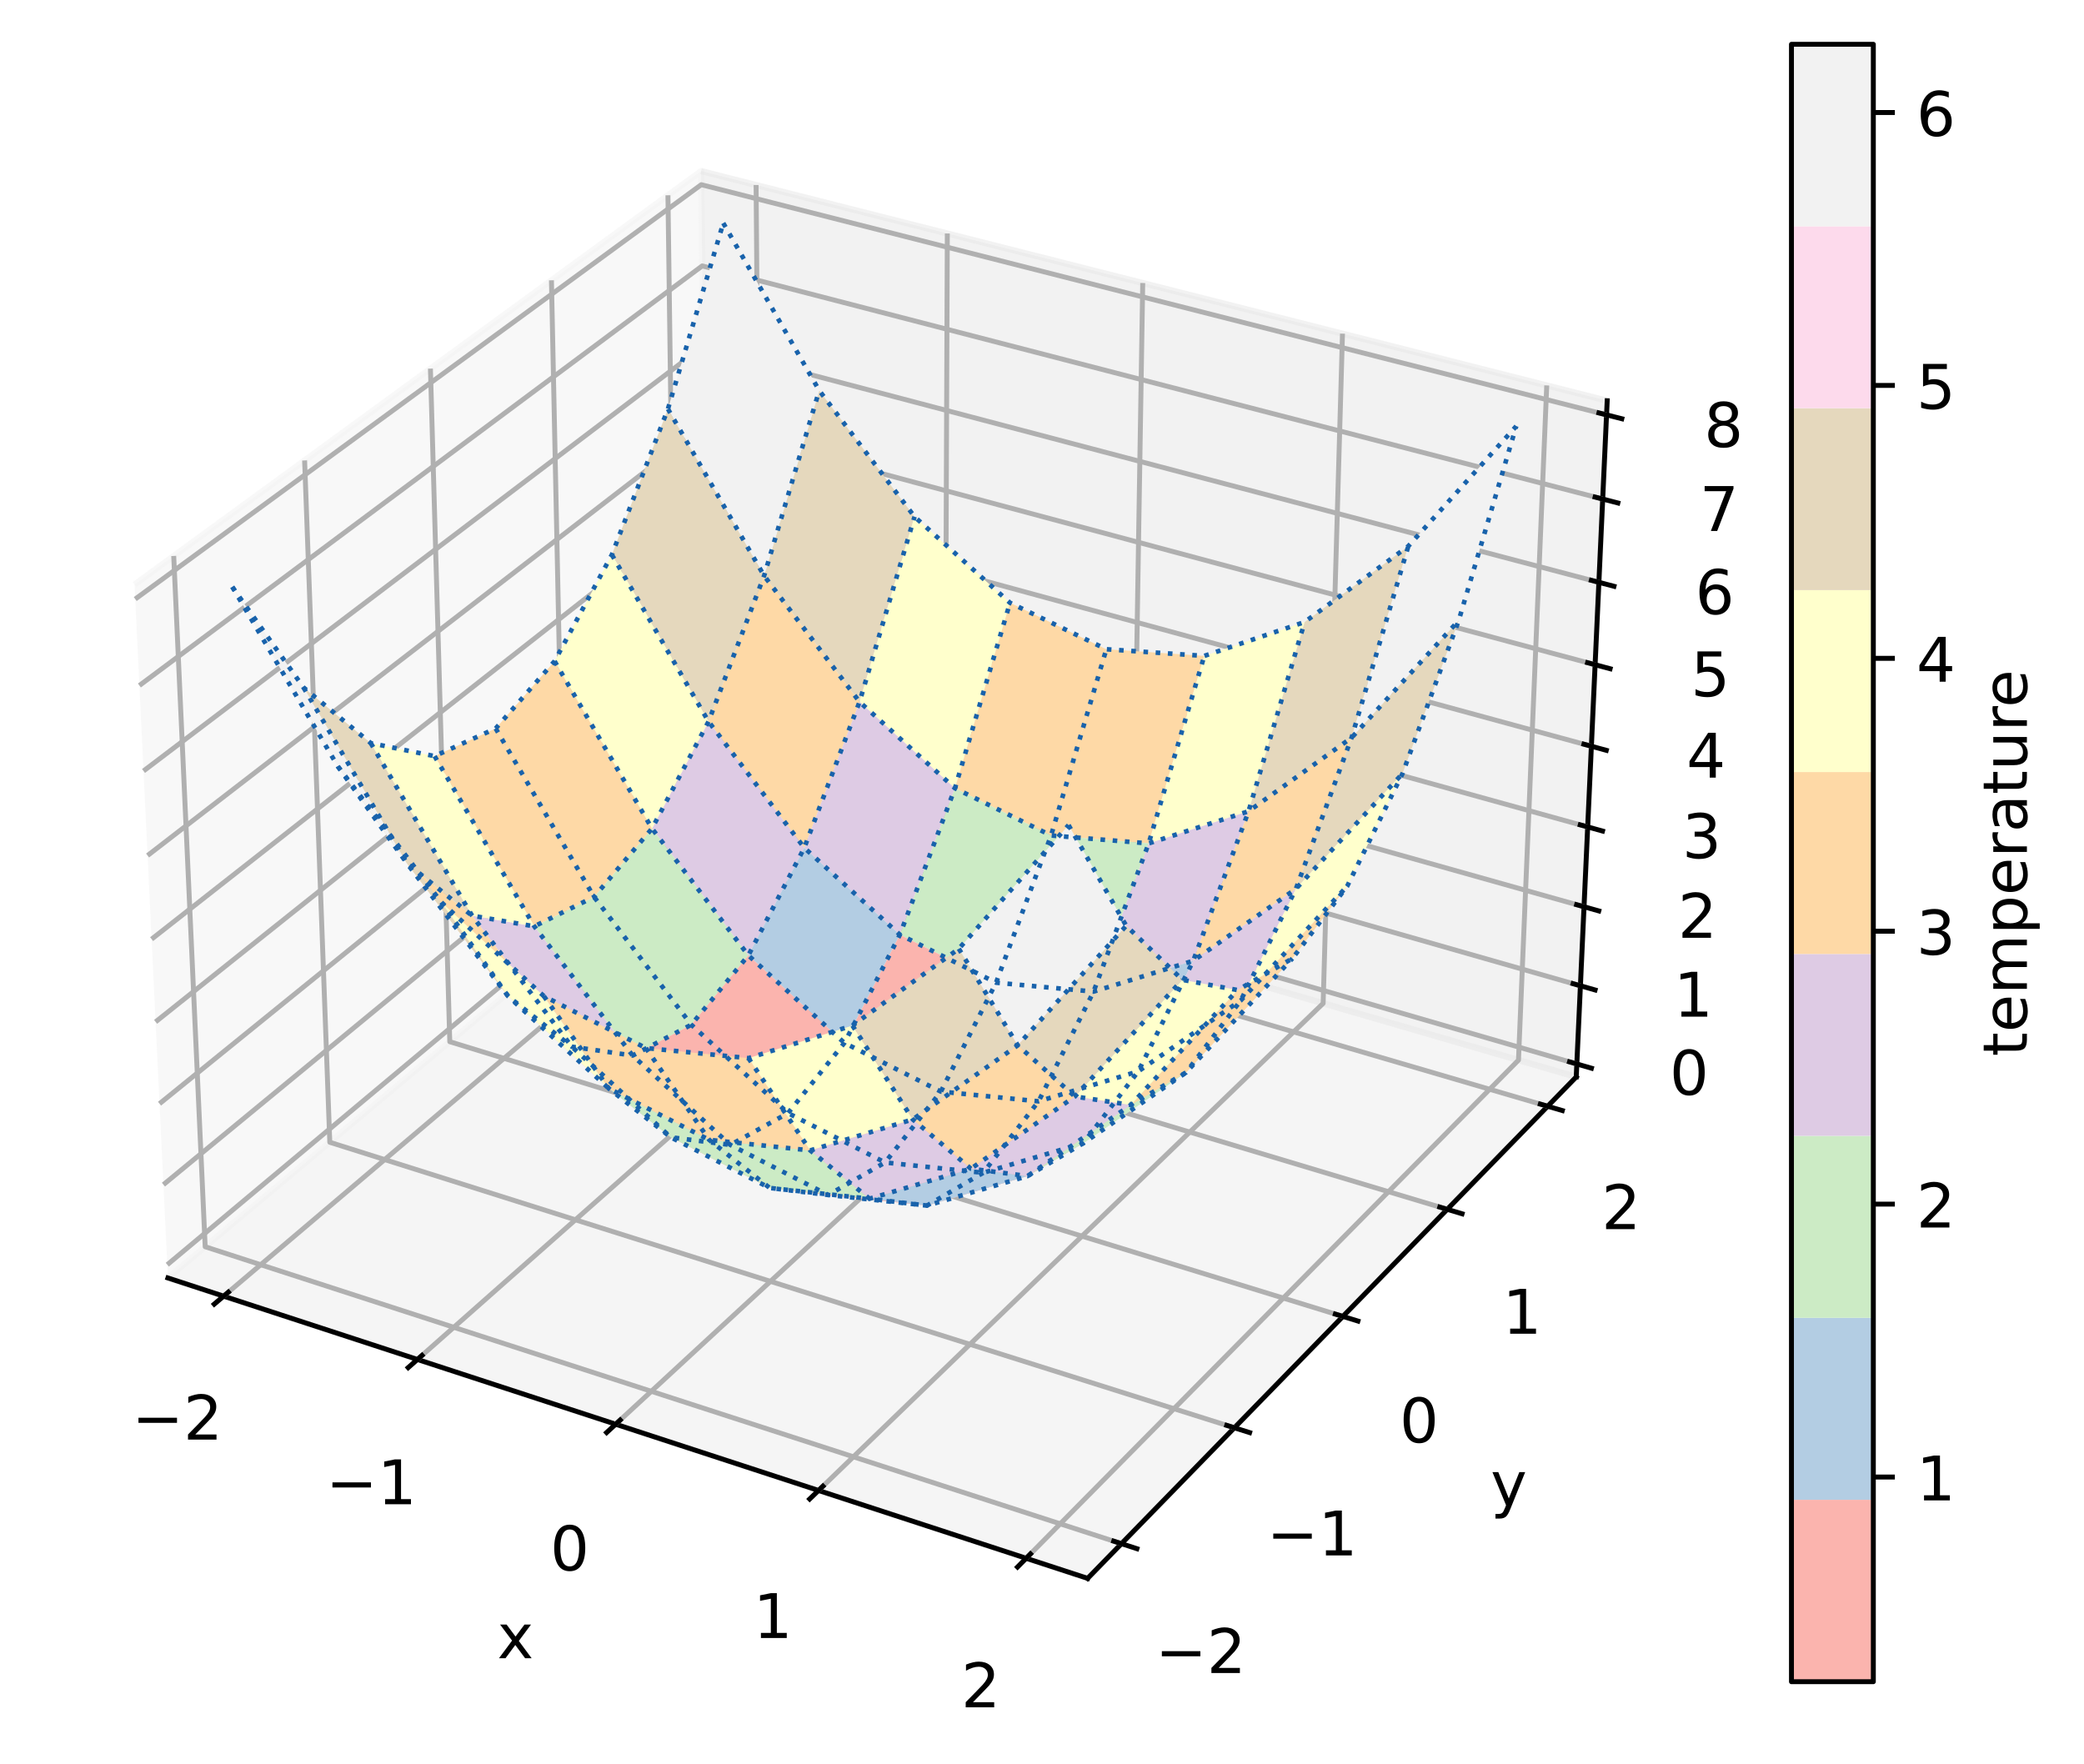 <?xml version="1.0" encoding="utf-8" standalone="no"?>
<!DOCTYPE svg PUBLIC "-//W3C//DTD SVG 1.1//EN"
  "http://www.w3.org/Graphics/SVG/1.1/DTD/svg11.dtd">
<!-- Created with matplotlib (https://matplotlib.org/) -->
<svg height="286.752pt" version="1.1" viewBox="0 0 338.714 286.752" width="338.714pt" xmlns="http://www.w3.org/2000/svg" xmlns:xlink="http://www.w3.org/1999/xlink">
 <defs>
  <style type="text/css">*{stroke-linecap:butt;stroke-linejoin:round;}</style>
 </defs>
 <g id="figure_1">
  <g id="patch_1">
   <path d="M 0 286.752 
L 338.714 286.752 
L 338.714 0 
L 0 0 
z
" style="fill:#ffffff;"/>
  </g>
  <g id="patch_2">
   <path d="M 7.2 273.312 
L 273.312 273.312 
L 273.312 7.2 
L 7.2 7.2 
z
" style="fill:#ffffff;"/>
  </g>
  <g id="pane3d_1">
   <g id="patch_3">
    <path d="M 27.293 207.697 
L 115.172 134.035 
L 113.951 27.802 
L 21.866 95.001 
" style="fill:#f2f2f2;opacity:0.5;stroke:#f2f2f2;stroke-linejoin:miter;"/>
   </g>
  </g>
  <g id="pane3d_2">
   <g id="patch_4">
    <path d="M 115.172 134.035 
L 256.186 175.023 
L 261.219 65.13 
L 113.951 27.802 
" style="fill:#e6e6e6;opacity:0.5;stroke:#e6e6e6;stroke-linejoin:miter;"/>
   </g>
  </g>
  <g id="pane3d_3">
   <g id="patch_5">
    <path d="M 27.293 207.697 
L 176.775 256.518 
L 256.186 175.023 
L 115.172 134.035 
" style="fill:#ececec;opacity:0.5;stroke:#ececec;stroke-linejoin:miter;"/>
   </g>
  </g>
  <g id="axis3d_1">
   <g id="line2d_1">
    <path d="M 27.293 207.697 
L 176.775 256.518 
" style="fill:none;stroke:#000000;stroke-linecap:square;stroke-width:0.8;"/>
   </g>
   <g id="text_1">
    <!-- x -->
    <g transform="translate(80.813 269.496)scale(0.1 -0.1)">
     <defs>
      <path d="M 54.891 54.688 
L 35.109 28.078 
L 55.906 0 
L 45.312 0 
L 29.391 21.484 
L 13.484 0 
L 2.875 0 
L 24.125 28.609 
L 4.688 54.688 
L 15.281 54.688 
L 29.781 35.203 
L 44.281 54.688 
z
" id="DejaVuSans-120"/>
     </defs>
     <use xlink:href="#DejaVuSans-120"/>
    </g>
   </g>
   <g id="Line3DCollection_1">
    <path d="M 36.347 210.654 
L 123.748 136.528 
L 122.889 30.068 
" style="fill:none;stroke:#b0b0b0;stroke-width:0.8;"/>
    <path d="M 67.843 220.941 
L 153.548 145.19 
L 153.967 37.945 
" style="fill:none;stroke:#b0b0b0;stroke-width:0.8;"/>
    <path d="M 100.064 231.464 
L 183.976 154.034 
L 185.728 45.996 
" style="fill:none;stroke:#b0b0b0;stroke-width:0.8;"/>
    <path d="M 133.035 242.232 
L 215.052 163.067 
L 218.196 54.225 
" style="fill:none;stroke:#b0b0b0;stroke-width:0.8;"/>
    <path d="M 166.782 253.254 
L 246.798 172.294 
L 251.395 62.64 
" style="fill:none;stroke:#b0b0b0;stroke-width:0.8;"/>
   </g>
   <g id="xtick_1">
    <g id="line2d_2">
     <path d="M 37.108 210.009 
L 34.821 211.948 
" style="fill:none;stroke:#000000;stroke-linecap:square;stroke-width:0.8;"/>
    </g>
    <g id="text_2">
     <!-- −2 -->
     <g transform="translate(21.447 233.963)scale(0.1 -0.1)">
      <defs>
       <path d="M 10.594 35.5 
L 73.188 35.5 
L 73.188 27.203 
L 10.594 27.203 
z
" id="DejaVuSans-8722"/>
       <path d="M 19.188 8.297 
L 53.609 8.297 
L 53.609 0 
L 7.328 0 
L 7.328 8.297 
Q 12.938 14.109 22.625 23.891 
Q 32.328 33.688 34.812 36.531 
Q 39.547 41.844 41.422 45.531 
Q 43.312 49.219 43.312 52.781 
Q 43.312 58.594 39.234 62.25 
Q 35.156 65.922 28.609 65.922 
Q 23.969 65.922 18.812 64.312 
Q 13.672 62.703 7.812 59.422 
L 7.812 69.391 
Q 13.766 71.781 18.938 73 
Q 24.125 74.219 28.422 74.219 
Q 39.75 74.219 46.484 68.547 
Q 53.219 62.891 53.219 53.422 
Q 53.219 48.922 51.531 44.891 
Q 49.859 40.875 45.406 35.406 
Q 44.188 33.984 37.641 27.219 
Q 31.109 20.453 19.188 8.297 
z
" id="DejaVuSans-50"/>
      </defs>
      <use xlink:href="#DejaVuSans-8722"/>
      <use x="83.789" xlink:href="#DejaVuSans-50"/>
     </g>
    </g>
   </g>
   <g id="xtick_2">
    <g id="line2d_3">
     <path d="M 68.59 220.281 
L 66.346 222.264 
" style="fill:none;stroke:#000000;stroke-linecap:square;stroke-width:0.8;"/>
    </g>
    <g id="text_3">
     <!-- −1 -->
     <g transform="translate(52.975 244.468)scale(0.1 -0.1)">
      <defs>
       <path d="M 12.406 8.297 
L 28.516 8.297 
L 28.516 63.922 
L 10.984 60.406 
L 10.984 69.391 
L 28.422 72.906 
L 38.281 72.906 
L 38.281 8.297 
L 54.391 8.297 
L 54.391 0 
L 12.406 0 
z
" id="DejaVuSans-49"/>
      </defs>
      <use xlink:href="#DejaVuSans-8722"/>
      <use x="83.789" xlink:href="#DejaVuSans-49"/>
     </g>
    </g>
   </g>
   <g id="xtick_3">
    <g id="line2d_4">
     <path d="M 100.796 230.789 
L 98.597 232.818 
" style="fill:none;stroke:#000000;stroke-linecap:square;stroke-width:0.8;"/>
    </g>
    <g id="text_4">
     <!-- 0 -->
     <g transform="translate(89.422 255.215)scale(0.1 -0.1)">
      <defs>
       <path d="M 31.781 66.406 
Q 24.172 66.406 20.328 58.906 
Q 16.5 51.422 16.5 36.375 
Q 16.5 21.391 20.328 13.891 
Q 24.172 6.391 31.781 6.391 
Q 39.453 6.391 43.281 13.891 
Q 47.125 21.391 47.125 36.375 
Q 47.125 51.422 43.281 58.906 
Q 39.453 66.406 31.781 66.406 
z
M 31.781 74.219 
Q 44.047 74.219 50.516 64.516 
Q 56.984 54.828 56.984 36.375 
Q 56.984 17.969 50.516 8.266 
Q 44.047 -1.422 31.781 -1.422 
Q 19.531 -1.422 13.062 8.266 
Q 6.594 17.969 6.594 36.375 
Q 6.594 54.828 13.062 64.516 
Q 19.531 74.219 31.781 74.219 
z
" id="DejaVuSans-48"/>
      </defs>
      <use xlink:href="#DejaVuSans-48"/>
     </g>
    </g>
   </g>
   <g id="xtick_4">
    <g id="line2d_5">
     <path d="M 133.751 241.541 
L 131.599 243.618 
" style="fill:none;stroke:#000000;stroke-linecap:square;stroke-width:0.8;"/>
    </g>
    <g id="text_5">
     <!-- 1 -->
     <g transform="translate(122.433 266.214)scale(0.1 -0.1)">
      <use xlink:href="#DejaVuSans-49"/>
     </g>
    </g>
   </g>
   <g id="xtick_5">
    <g id="line2d_6">
     <path d="M 167.482 252.547 
L 165.38 254.673 
" style="fill:none;stroke:#000000;stroke-linecap:square;stroke-width:0.8;"/>
    </g>
    <g id="text_6">
     <!-- 2 -->
     <g transform="translate(156.224 277.472)scale(0.1 -0.1)">
      <use xlink:href="#DejaVuSans-50"/>
     </g>
    </g>
   </g>
  </g>
  <g id="axis3d_2">
   <g id="line2d_7">
    <path d="M 256.186 175.023 
L 176.775 256.518 
" style="fill:none;stroke:#000000;stroke-linecap:square;stroke-width:0.8;"/>
   </g>
   <g id="text_7">
    <!-- y -->
    <g transform="translate(242.269 244.717)scale(0.1 -0.1)">
     <defs>
      <path d="M 32.172 -5.078 
Q 28.375 -14.844 24.75 -17.812 
Q 21.141 -20.797 15.094 -20.797 
L 7.906 -20.797 
L 7.906 -13.281 
L 13.188 -13.281 
Q 16.891 -13.281 18.938 -11.516 
Q 21 -9.766 23.484 -3.219 
L 25.094 0.875 
L 2.984 54.688 
L 12.5 54.688 
L 29.594 11.922 
L 46.688 54.688 
L 56.203 54.688 
z
" id="DejaVuSans-121"/>
     </defs>
     <use xlink:href="#DejaVuSans-121"/>
    </g>
   </g>
   <g id="Line3DCollection_2">
    <path d="M 28.234 90.354 
L 33.349 202.621 
L 182.27 250.879 
" style="fill:none;stroke:#b0b0b0;stroke-width:0.8;"/>
    <path d="M 49.508 74.829 
L 53.603 185.644 
L 200.624 232.044 
" style="fill:none;stroke:#b0b0b0;stroke-width:0.8;"/>
    <path d="M 69.957 59.907 
L 73.104 169.298 
L 218.26 213.945 
" style="fill:none;stroke:#b0b0b0;stroke-width:0.8;"/>
    <path d="M 89.626 45.553 
L 91.894 153.548 
L 235.219 196.54 
" style="fill:none;stroke:#b0b0b0;stroke-width:0.8;"/>
    <path d="M 108.561 31.735 
L 110.01 138.363 
L 251.541 179.79 
" style="fill:none;stroke:#b0b0b0;stroke-width:0.8;"/>
   </g>
   <g id="xtick_6">
    <g id="line2d_8">
     <path d="M 181.015 250.473 
L 184.783 251.694 
" style="fill:none;stroke:#000000;stroke-linecap:square;stroke-width:0.8;"/>
    </g>
    <g id="text_8">
     <!-- −2 -->
     <g transform="translate(187.779 271.901)scale(0.1 -0.1)">
      <use xlink:href="#DejaVuSans-8722"/>
      <use x="83.789" xlink:href="#DejaVuSans-50"/>
     </g>
    </g>
   </g>
   <g id="xtick_7">
    <g id="line2d_9">
     <path d="M 199.386 231.653 
L 203.102 232.826 
" style="fill:none;stroke:#000000;stroke-linecap:square;stroke-width:0.8;"/>
    </g>
    <g id="text_9">
     <!-- −1 -->
     <g transform="translate(205.887 252.787)scale(0.1 -0.1)">
      <use xlink:href="#DejaVuSans-8722"/>
      <use x="83.789" xlink:href="#DejaVuSans-49"/>
     </g>
    </g>
   </g>
   <g id="xtick_8">
    <g id="line2d_10">
     <path d="M 217.039 213.57 
L 220.704 214.697 
" style="fill:none;stroke:#000000;stroke-linecap:square;stroke-width:0.8;"/>
    </g>
    <g id="text_10">
     <!-- 0 -->
     <g transform="translate(227.476 234.42)scale(0.1 -0.1)">
      <use xlink:href="#DejaVuSans-48"/>
     </g>
    </g>
   </g>
   <g id="xtick_9">
    <g id="line2d_11">
     <path d="M 234.015 196.179 
L 237.631 197.264 
" style="fill:none;stroke:#000000;stroke-linecap:square;stroke-width:0.8;"/>
    </g>
    <g id="text_11">
     <!-- 1 -->
     <g transform="translate(244.207 216.759)scale(0.1 -0.1)">
      <use xlink:href="#DejaVuSans-49"/>
     </g>
    </g>
   </g>
   <g id="xtick_10">
    <g id="line2d_12">
     <path d="M 250.353 179.442 
L 253.92 180.487 
" style="fill:none;stroke:#000000;stroke-linecap:square;stroke-width:0.8;"/>
    </g>
    <g id="text_12">
     <!-- 2 -->
     <g transform="translate(260.309 199.762)scale(0.1 -0.1)">
      <use xlink:href="#DejaVuSans-50"/>
     </g>
    </g>
   </g>
  </g>
  <g id="axis3d_3">
   <g id="line2d_13">
    <path d="M 256.186 175.023 
L 261.219 65.13 
" style="fill:none;stroke:#000000;stroke-linecap:square;stroke-width:0.8;"/>
   </g>
   <g id="text_13">
    <!-- z -->
    <g transform="translate(296.399 118.63)scale(0.1 -0.1)">
     <defs>
      <path d="M 5.516 54.688 
L 48.188 54.688 
L 48.188 46.484 
L 14.406 7.172 
L 48.188 7.172 
L 48.188 0 
L 4.297 0 
L 4.297 8.203 
L 38.094 47.516 
L 5.516 47.516 
z
" id="DejaVuSans-122"/>
     </defs>
     <use xlink:href="#DejaVuSans-122"/>
    </g>
   </g>
   <g id="Line3DCollection_3">
    <path d="M 256.283 172.917 
L 115.149 131.996 
L 27.189 205.542 
" style="fill:none;stroke:#b0b0b0;stroke-width:0.8;"/>
    <path d="M 256.865 160.209 
L 115.007 119.688 
L 26.563 192.527 
" style="fill:none;stroke:#b0b0b0;stroke-width:0.8;"/>
    <path d="M 257.453 147.367 
L 114.864 107.259 
L 25.929 179.372 
" style="fill:none;stroke:#b0b0b0;stroke-width:0.8;"/>
    <path d="M 258.047 134.392 
L 114.72 94.705 
L 25.289 166.074 
" style="fill:none;stroke:#b0b0b0;stroke-width:0.8;"/>
    <path d="M 258.647 121.28 
L 114.574 82.026 
L 24.641 152.631 
" style="fill:none;stroke:#b0b0b0;stroke-width:0.8;"/>
    <path d="M 259.254 108.03 
L 114.427 69.22 
L 23.987 139.04 
" style="fill:none;stroke:#b0b0b0;stroke-width:0.8;"/>
    <path d="M 259.867 94.639 
L 114.278 56.284 
L 23.325 125.299 
" style="fill:none;stroke:#b0b0b0;stroke-width:0.8;"/>
    <path d="M 260.487 81.104 
L 114.128 43.216 
L 22.656 111.406 
" style="fill:none;stroke:#b0b0b0;stroke-width:0.8;"/>
    <path d="M 261.114 67.424 
L 113.976 30.015 
L 21.98 97.358 
" style="fill:none;stroke:#b0b0b0;stroke-width:0.8;"/>
   </g>
   <g id="xtick_11">
    <g id="line2d_14">
     <path d="M 255.098 172.574 
L 258.655 173.605 
" style="fill:none;stroke:#000000;stroke-linecap:square;stroke-width:0.8;"/>
    </g>
    <g id="text_14">
     <!-- 0 -->
     <g transform="translate(271.366 177.915)scale(0.1 -0.1)">
      <use xlink:href="#DejaVuSans-48"/>
     </g>
    </g>
   </g>
   <g id="xtick_12">
    <g id="line2d_15">
     <path d="M 255.674 159.868 
L 259.249 160.89 
" style="fill:none;stroke:#000000;stroke-linecap:square;stroke-width:0.8;"/>
    </g>
    <g id="text_15">
     <!-- 1 -->
     <g transform="translate(272.04 165.231)scale(0.1 -0.1)">
      <use xlink:href="#DejaVuSans-49"/>
     </g>
    </g>
   </g>
   <g id="xtick_13">
    <g id="line2d_16">
     <path d="M 256.255 147.031 
L 259.85 148.042 
" style="fill:none;stroke:#000000;stroke-linecap:square;stroke-width:0.8;"/>
    </g>
    <g id="text_16">
     <!-- 2 -->
     <g transform="translate(272.721 152.415)scale(0.1 -0.1)">
      <use xlink:href="#DejaVuSans-50"/>
     </g>
    </g>
   </g>
   <g id="xtick_14">
    <g id="line2d_17">
     <path d="M 256.843 134.059 
L 260.458 135.06 
" style="fill:none;stroke:#000000;stroke-linecap:square;stroke-width:0.8;"/>
    </g>
    <g id="text_17">
     <!-- 3 -->
     <g transform="translate(273.41 139.466)scale(0.1 -0.1)">
      <defs>
       <path d="M 40.578 39.312 
Q 47.656 37.797 51.625 33 
Q 55.609 28.219 55.609 21.188 
Q 55.609 10.406 48.188 4.484 
Q 40.766 -1.422 27.094 -1.422 
Q 22.516 -1.422 17.656 -0.516 
Q 12.797 0.391 7.625 2.203 
L 7.625 11.719 
Q 11.719 9.328 16.594 8.109 
Q 21.484 6.891 26.812 6.891 
Q 36.078 6.891 40.938 10.547 
Q 45.797 14.203 45.797 21.188 
Q 45.797 27.641 41.281 31.266 
Q 36.766 34.906 28.719 34.906 
L 20.219 34.906 
L 20.219 43.016 
L 29.109 43.016 
Q 36.375 43.016 40.234 45.922 
Q 44.094 48.828 44.094 54.297 
Q 44.094 59.906 40.109 62.906 
Q 36.141 65.922 28.719 65.922 
Q 24.656 65.922 20.016 65.031 
Q 15.375 64.156 9.812 62.312 
L 9.812 71.094 
Q 15.438 72.656 20.344 73.438 
Q 25.25 74.219 29.594 74.219 
Q 40.828 74.219 47.359 69.109 
Q 53.906 64.016 53.906 55.328 
Q 53.906 49.266 50.438 45.094 
Q 46.969 40.922 40.578 39.312 
z
" id="DejaVuSans-51"/>
      </defs>
      <use xlink:href="#DejaVuSans-51"/>
     </g>
    </g>
   </g>
   <g id="xtick_15">
    <g id="line2d_18">
     <path d="M 257.437 120.95 
L 261.071 121.941 
" style="fill:none;stroke:#000000;stroke-linecap:square;stroke-width:0.8;"/>
    </g>
    <g id="text_18">
     <!-- 4 -->
     <g transform="translate(274.106 126.381)scale(0.1 -0.1)">
      <defs>
       <path d="M 37.797 64.312 
L 12.891 25.391 
L 37.797 25.391 
z
M 35.203 72.906 
L 47.609 72.906 
L 47.609 25.391 
L 58.016 25.391 
L 58.016 17.188 
L 47.609 17.188 
L 47.609 0 
L 37.797 0 
L 37.797 17.188 
L 4.891 17.188 
L 4.891 26.703 
z
" id="DejaVuSans-52"/>
      </defs>
      <use xlink:href="#DejaVuSans-52"/>
     </g>
    </g>
   </g>
   <g id="xtick_16">
    <g id="line2d_19">
     <path d="M 258.037 107.704 
L 261.691 108.683 
" style="fill:none;stroke:#000000;stroke-linecap:square;stroke-width:0.8;"/>
    </g>
    <g id="text_19">
     <!-- 5 -->
     <g transform="translate(274.809 113.159)scale(0.1 -0.1)">
      <defs>
       <path d="M 10.797 72.906 
L 49.516 72.906 
L 49.516 64.594 
L 19.828 64.594 
L 19.828 46.734 
Q 21.969 47.469 24.109 47.828 
Q 26.266 48.188 28.422 48.188 
Q 40.625 48.188 47.75 41.5 
Q 54.891 34.812 54.891 23.391 
Q 54.891 11.625 47.562 5.094 
Q 40.234 -1.422 26.906 -1.422 
Q 22.312 -1.422 17.547 -0.641 
Q 12.797 0.141 7.719 1.703 
L 7.719 11.625 
Q 12.109 9.234 16.797 8.062 
Q 21.484 6.891 26.703 6.891 
Q 35.156 6.891 40.078 11.328 
Q 45.016 15.766 45.016 23.391 
Q 45.016 31 40.078 35.438 
Q 35.156 39.891 26.703 39.891 
Q 22.75 39.891 18.812 39.016 
Q 14.891 38.141 10.797 36.281 
z
" id="DejaVuSans-53"/>
      </defs>
      <use xlink:href="#DejaVuSans-53"/>
     </g>
    </g>
   </g>
   <g id="xtick_17">
    <g id="line2d_20">
     <path d="M 258.644 94.316 
L 262.318 95.284 
" style="fill:none;stroke:#000000;stroke-linecap:square;stroke-width:0.8;"/>
    </g>
    <g id="text_20">
     <!-- 6 -->
     <g transform="translate(275.52 99.796)scale(0.1 -0.1)">
      <defs>
       <path d="M 33.016 40.375 
Q 26.375 40.375 22.484 35.828 
Q 18.609 31.297 18.609 23.391 
Q 18.609 15.531 22.484 10.953 
Q 26.375 6.391 33.016 6.391 
Q 39.656 6.391 43.531 10.953 
Q 47.406 15.531 47.406 23.391 
Q 47.406 31.297 43.531 35.828 
Q 39.656 40.375 33.016 40.375 
z
M 52.594 71.297 
L 52.594 62.312 
Q 48.875 64.062 45.094 64.984 
Q 41.312 65.922 37.594 65.922 
Q 27.828 65.922 22.672 59.328 
Q 17.531 52.734 16.797 39.406 
Q 19.672 43.656 24.016 45.922 
Q 28.375 48.188 33.594 48.188 
Q 44.578 48.188 50.953 41.516 
Q 57.328 34.859 57.328 23.391 
Q 57.328 12.156 50.688 5.359 
Q 44.047 -1.422 33.016 -1.422 
Q 20.359 -1.422 13.672 8.266 
Q 6.984 17.969 6.984 36.375 
Q 6.984 53.656 15.188 63.938 
Q 23.391 74.219 37.203 74.219 
Q 40.922 74.219 44.703 73.484 
Q 48.484 72.75 52.594 71.297 
z
" id="DejaVuSans-54"/>
      </defs>
      <use xlink:href="#DejaVuSans-54"/>
     </g>
    </g>
   </g>
   <g id="xtick_18">
    <g id="line2d_21">
     <path d="M 259.257 80.786 
L 262.951 81.742 
" style="fill:none;stroke:#000000;stroke-linecap:square;stroke-width:0.8;"/>
    </g>
    <g id="text_21">
     <!-- 7 -->
     <g transform="translate(276.238 86.291)scale(0.1 -0.1)">
      <defs>
       <path d="M 8.203 72.906 
L 55.078 72.906 
L 55.078 68.703 
L 28.609 0 
L 18.312 0 
L 43.219 64.594 
L 8.203 64.594 
z
" id="DejaVuSans-55"/>
      </defs>
      <use xlink:href="#DejaVuSans-55"/>
     </g>
    </g>
   </g>
   <g id="xtick_19">
    <g id="line2d_22">
     <path d="M 259.876 67.11 
L 263.592 68.054 
" style="fill:none;stroke:#000000;stroke-linecap:square;stroke-width:0.8;"/>
    </g>
    <g id="text_22">
     <!-- 8 -->
     <g transform="translate(276.964 72.641)scale(0.1 -0.1)">
      <defs>
       <path d="M 31.781 34.625 
Q 24.75 34.625 20.719 30.859 
Q 16.703 27.094 16.703 20.516 
Q 16.703 13.922 20.719 10.156 
Q 24.75 6.391 31.781 6.391 
Q 38.812 6.391 42.859 10.172 
Q 46.922 13.969 46.922 20.516 
Q 46.922 27.094 42.891 30.859 
Q 38.875 34.625 31.781 34.625 
z
M 21.922 38.812 
Q 15.578 40.375 12.031 44.719 
Q 8.5 49.078 8.5 55.328 
Q 8.5 64.062 14.719 69.141 
Q 20.953 74.219 31.781 74.219 
Q 42.672 74.219 48.875 69.141 
Q 55.078 64.062 55.078 55.328 
Q 55.078 49.078 51.531 44.719 
Q 48 40.375 41.703 38.812 
Q 48.828 37.156 52.797 32.312 
Q 56.781 27.484 56.781 20.516 
Q 56.781 9.906 50.312 4.234 
Q 43.844 -1.422 31.781 -1.422 
Q 19.734 -1.422 13.25 4.234 
Q 6.781 9.906 6.781 20.516 
Q 6.781 27.484 10.781 32.312 
Q 14.797 37.156 21.922 38.812 
z
M 18.312 54.391 
Q 18.312 48.734 21.844 45.562 
Q 25.391 42.391 31.781 42.391 
Q 38.141 42.391 41.719 45.562 
Q 45.312 48.734 45.312 54.391 
Q 45.312 60.062 41.719 63.234 
Q 38.141 66.406 31.781 66.406 
Q 25.391 66.406 21.844 63.234 
Q 18.312 60.062 18.312 54.391 
z
" id="DejaVuSans-56"/>
      </defs>
      <use xlink:href="#DejaVuSans-56"/>
     </g>
    </g>
   </g>
  </g>
  <g id="axes_1">
   <g id="Poly3DCollection_1">
    <path clip-path="url(#pc0115858df)" d="M 124.192 93.578 
L 139.702 114.067 
L 148.643 83.978 
L 133.148 63.466 
z
" style="fill:#e5d8bd;"/>
    <path clip-path="url(#pc0115858df)" d="M 139.702 114.067 
L 155.208 128.109 
L 164.158 97.969 
L 148.643 83.978 
z
" style="fill:#ffffcc;"/>
    <path clip-path="url(#pc0115858df)" d="M 115.157 117.264 
L 130.721 137.788 
L 139.702 114.067 
L 124.192 93.578 
z
" style="fill:#fed9a6;"/>
    <path clip-path="url(#pc0115858df)" d="M 130.721 137.788 
L 146.259 151.908 
L 155.208 128.109 
L 139.702 114.067 
z
" style="fill:#decbe4;"/>
    <path clip-path="url(#pc0115858df)" d="M 108.56 66.464 
L 124.192 93.578 
L 133.148 63.466 
L 117.554 36.253 
z
" style="fill:#f2f2f2;"/>
    <path clip-path="url(#pc0115858df)" d="M 155.208 128.109 
L 170.832 135.784 
L 179.813 105.517 
L 164.158 97.969 
z
" style="fill:#fed9a6;"/>
    <path clip-path="url(#pc0115858df)" d="M 99.446 90.156 
L 115.157 117.264 
L 124.192 93.578 
L 108.56 66.464 
z
" style="fill:#e5d8bd;"/>
    <path clip-path="url(#pc0115858df)" d="M 146.259 151.908 
L 161.892 159.704 
L 170.832 135.784 
L 155.208 128.109 
z
" style="fill:#ccebc5;"/>
    <path clip-path="url(#pc0115858df)" d="M 105.97 134.65 
L 121.63 155.27 
L 130.721 137.788 
L 115.157 117.264 
z
" style="fill:#decbe4;"/>
    <path clip-path="url(#pc0115858df)" d="M 121.63 155.27 
L 137.24 169.495 
L 146.259 151.908 
L 130.721 137.788 
z
" style="fill:#b3cde3;"/>
    <path clip-path="url(#pc0115858df)" d="M 90.139 107.455 
L 105.97 134.65 
L 115.157 117.264 
L 99.446 90.156 
z
" style="fill:#ffffcc;"/>
    <path clip-path="url(#pc0115858df)" d="M 170.832 135.784 
L 186.697 137.07 
L 195.732 106.599 
L 179.813 105.517 
z
" style="fill:#fed9a6;"/>
    <path clip-path="url(#pc0115858df)" d="M 137.24 169.495 
L 152.922 177.407 
L 161.892 159.704 
L 146.259 151.908 
z
" style="fill:#fbb4ae;"/>
    <path clip-path="url(#pc0115858df)" d="M 161.892 159.704 
L 177.743 161.156 
L 186.697 137.07 
L 170.832 135.784 
z
" style="fill:#ccebc5;"/>
    <path clip-path="url(#pc0115858df)" d="M 96.558 145.767 
L 112.356 166.544 
L 121.63 155.27 
L 105.97 134.65 
z
" style="fill:#ccebc5;"/>
    <path clip-path="url(#pc0115858df)" d="M 112.356 166.544 
L 128.079 180.904 
L 137.24 169.495 
L 121.63 155.27 
z
" style="fill:#fbb4ae;"/>
    <path clip-path="url(#pc0115858df)" d="M 152.922 177.407 
L 168.8 178.988 
L 177.743 161.156 
L 161.892 159.704 
z
" style="fill:#fbb4ae;"/>
    <path clip-path="url(#pc0115858df)" d="M 80.563 118.39 
L 96.558 145.767 
L 105.97 134.65 
L 90.139 107.455 
z
" style="fill:#fed9a6;"/>
    <path clip-path="url(#pc0115858df)" d="M 128.079 180.904 
L 143.852 188.928 
L 152.922 177.407 
L 137.24 169.495 
z
" style="fill:#fbb4ae;"/>
    <path clip-path="url(#pc0115858df)" d="M 186.697 137.07 
L 202.931 131.849 
L 212.046 101.092 
L 195.732 106.599 
z
" style="fill:#ffffcc;"/>
    <path clip-path="url(#pc0115858df)" d="M 177.743 161.156 
L 193.941 156.147 
L 202.931 131.849 
L 186.697 137.07 
z
" style="fill:#decbe4;"/>
    <path clip-path="url(#pc0115858df)" d="M 143.852 188.928 
L 159.8 190.601 
L 168.8 178.988 
L 152.922 177.407 
z
" style="fill:#fbb4ae;"/>
    <path clip-path="url(#pc0115858df)" d="M 86.841 150.548 
L 102.821 171.546 
L 112.356 166.544 
L 96.558 145.767 
z
" style="fill:#ccebc5;"/>
    <path clip-path="url(#pc0115858df)" d="M 102.821 171.546 
L 118.701 186.071 
L 128.079 180.904 
L 112.356 166.544 
z
" style="fill:#fbb4ae;"/>
    <path clip-path="url(#pc0115858df)" d="M 168.8 178.988 
L 185.005 174.12 
L 193.941 156.147 
L 177.743 161.156 
z
" style="fill:#b3cde3;"/>
    <path clip-path="url(#pc0115858df)" d="M 70.634 122.888 
L 86.841 150.548 
L 96.558 145.767 
L 80.563 118.39 
z
" style="fill:#fed9a6;"/>
    <path clip-path="url(#pc0115858df)" d="M 118.701 186.071 
L 134.607 194.205 
L 143.852 188.928 
L 128.079 180.904 
z
" style="fill:#fbb4ae;"/>
    <path clip-path="url(#pc0115858df)" d="M 202.931 131.849 
L 219.675 119.892 
L 228.896 88.764 
L 212.046 101.092 
z
" style="fill:#e5d8bd;"/>
    <path clip-path="url(#pc0115858df)" d="M 193.941 156.147 
L 210.626 144.451 
L 219.675 119.892 
L 202.931 131.849 
z
" style="fill:#fed9a6;"/>
    <path clip-path="url(#pc0115858df)" d="M 159.8 190.601 
L 176.053 185.805 
L 185.005 174.12 
L 168.8 178.988 
z
" style="fill:#fbb4ae;"/>
    <path clip-path="url(#pc0115858df)" d="M 134.607 194.205 
L 150.667 195.933 
L 159.8 190.601 
L 143.852 188.928 
z
" style="fill:#fbb4ae;"/>
    <path clip-path="url(#pc0115858df)" d="M 185.005 174.12 
L 201.675 162.579 
L 210.626 144.451 
L 193.941 156.147 
z
" style="fill:#decbe4;"/>
    <path clip-path="url(#pc0115858df)" d="M 76.731 148.821 
L 92.941 170.109 
L 102.821 171.546 
L 86.841 150.548 
z
" style="fill:#decbe4;"/>
    <path clip-path="url(#pc0115858df)" d="M 92.941 170.109 
L 109.023 184.83 
L 118.701 186.071 
L 102.821 171.546 
z
" style="fill:#b3cde3;"/>
    <path clip-path="url(#pc0115858df)" d="M 60.262 120.773 
L 76.731 148.821 
L 86.841 150.548 
L 70.634 122.888 
z
" style="fill:#ffffcc;"/>
    <path clip-path="url(#pc0115858df)" d="M 109.023 184.83 
L 125.107 193.072 
L 134.607 194.205 
L 118.701 186.071 
z
" style="fill:#fbb4ae;"/>
    <path clip-path="url(#pc0115858df)" d="M 150.667 195.933 
L 167.013 191.135 
L 176.053 185.805 
L 159.8 190.601 
z
" style="fill:#fbb4ae;"/>
    <path clip-path="url(#pc0115858df)" d="M 176.053 185.805 
L 192.754 174.31 
L 201.675 162.579 
L 185.005 174.12 
z
" style="fill:#ccebc5;"/>
    <path clip-path="url(#pc0115858df)" d="M 219.675 119.892 
L 237.084 100.852 
L 246.436 69.262 
L 228.896 88.764 
z
" style="fill:#f2f2f2;"/>
    <path clip-path="url(#pc0115858df)" d="M 210.626 144.451 
L 227.95 125.724 
L 237.084 100.852 
L 219.675 119.892 
z
" style="fill:#e5d8bd;"/>
    <path clip-path="url(#pc0115858df)" d="M 125.107 193.072 
L 141.323 194.816 
L 150.667 195.933 
L 134.607 194.205 
z
" style="fill:#fbb4ae;"/>
    <path clip-path="url(#pc0115858df)" d="M 201.675 162.579 
L 218.964 144.019 
L 227.95 125.724 
L 210.626 144.451 
z
" style="fill:#ffffcc;"/>
    <path clip-path="url(#pc0115858df)" d="M 66.128 140.298 
L 82.619 161.95 
L 92.941 170.109 
L 76.731 148.821 
z
" style="fill:#fed9a6;"/>
    <path clip-path="url(#pc0115858df)" d="M 82.619 161.95 
L 98.954 176.904 
L 109.023 184.83 
L 92.941 170.109 
z
" style="fill:#decbe4;"/>
    <path clip-path="url(#pc0115858df)" d="M 167.013 191.135 
L 183.788 179.578 
L 192.754 174.31 
L 176.053 185.805 
z
" style="fill:#ccebc5;"/>
    <path clip-path="url(#pc0115858df)" d="M 141.323 194.816 
L 157.807 189.939 
L 167.013 191.135 
L 150.667 195.933 
z
" style="fill:#b3cde3;"/>
    <path clip-path="url(#pc0115858df)" d="M 49.342 111.747 
L 66.128 140.298 
L 76.731 148.821 
L 60.262 120.773 
z
" style="fill:#e5d8bd;"/>
    <path clip-path="url(#pc0115858df)" d="M 98.954 176.904 
L 115.263 185.249 
L 125.107 193.072 
L 109.023 184.83 
z
" style="fill:#ccebc5;"/>
    <path clip-path="url(#pc0115858df)" d="M 192.754 174.31 
L 210.054 155.771 
L 218.964 144.019 
L 201.675 162.579 
z
" style="fill:#fed9a6;"/>
    <path clip-path="url(#pc0115858df)" d="M 115.263 185.249 
L 131.683 186.967 
L 141.323 194.816 
L 125.107 193.072 
z
" style="fill:#ccebc5;"/>
    <path clip-path="url(#pc0115858df)" d="M 157.807 189.939 
L 174.703 178.203 
L 183.788 179.578 
L 167.013 191.135 
z
" style="fill:#decbe4;"/>
    <path clip-path="url(#pc0115858df)" d="M 183.788 179.578 
L 201.148 160.907 
L 210.054 155.771 
L 192.754 174.31 
z
" style="fill:#fed9a6;"/>
    <path clip-path="url(#pc0115858df)" d="M 131.683 186.967 
L 148.351 181.928 
L 157.807 189.939 
L 141.323 194.816 
z
" style="fill:#decbe4;"/>
    <path clip-path="url(#pc0115858df)" d="M 54.919 124.562 
L 71.749 146.66 
L 82.619 161.95 
L 66.128 140.298 
z
" style="fill:#e5d8bd;"/>
    <path clip-path="url(#pc0115858df)" d="M 71.749 146.66 
L 88.388 161.884 
L 98.954 176.904 
L 82.619 161.95 
z
" style="fill:#ffffcc;"/>
    <path clip-path="url(#pc0115858df)" d="M 37.756 95.383 
L 54.919 124.562 
L 66.128 140.298 
L 49.342 111.747 
z
" style="fill:#f2f2f2;"/>
    <path clip-path="url(#pc0115858df)" d="M 88.388 161.884 
L 104.975 170.328 
L 115.263 185.249 
L 98.954 176.904 
z
" style="fill:#fed9a6;"/>
    <path clip-path="url(#pc0115858df)" d="M 104.975 170.328 
L 121.649 171.972 
L 131.683 186.967 
L 115.263 185.249 
z
" style="fill:#fed9a6;"/>
    <path clip-path="url(#pc0115858df)" d="M 174.703 178.203 
L 192.171 159.241 
L 201.148 160.907 
L 183.788 179.578 
z
" style="fill:#ffffcc;"/>
    <path clip-path="url(#pc0115858df)" d="M 148.351 181.928 
L 165.417 169.885 
L 174.703 178.203 
L 157.807 189.939 
z
" style="fill:#fed9a6;"/>
    <path clip-path="url(#pc0115858df)" d="M 121.649 171.972 
L 138.552 166.678 
L 148.351 181.928 
L 131.683 186.967 
z
" style="fill:#ffffcc;"/>
    <path clip-path="url(#pc0115858df)" d="M 165.417 169.885 
L 183.043 150.457 
L 192.171 159.241 
L 174.703 178.203 
z
" style="fill:#e5d8bd;"/>
    <path clip-path="url(#pc0115858df)" d="M 138.552 166.678 
L 155.839 154.186 
L 165.417 169.885 
L 148.351 181.928 
z
" style="fill:#e5d8bd;"/>
    <path clip-path="url(#pc0115858df)" d="M 155.839 154.186 
L 173.675 134.097 
L 183.043 150.457 
L 165.417 169.885 
z
" style="fill:#f2f2f2;"/>
   </g>
   <g id="Line3DCollection_4">
    <path clip-path="url(#pc0115858df)" d="M 37.756 95.383 
L 54.919 124.562 
L 71.749 146.66 
L 88.388 161.884 
L 104.975 170.328 
L 121.649 171.972 
L 138.552 166.678 
L 155.839 154.186 
L 173.675 134.097 
" style="fill:none;stroke:#1862ab;stroke-dasharray:0.75,1.238;stroke-dashoffset:0;stroke-width:0.75;"/>
    <path clip-path="url(#pc0115858df)" d="M 49.342 111.747 
L 66.128 140.298 
L 82.619 161.95 
L 98.954 176.904 
L 115.263 185.249 
L 131.683 186.967 
L 148.351 181.928 
L 165.417 169.885 
L 183.043 150.457 
" style="fill:none;stroke:#1862ab;stroke-dasharray:0.75,1.238;stroke-dashoffset:0;stroke-width:0.75;"/>
    <path clip-path="url(#pc0115858df)" d="M 60.262 120.773 
L 76.731 148.821 
L 92.941 170.109 
L 109.023 184.83 
L 125.107 193.072 
L 141.323 194.816 
L 157.807 189.939 
L 174.703 178.203 
L 192.171 159.241 
" style="fill:none;stroke:#1862ab;stroke-dasharray:0.75,1.238;stroke-dashoffset:0;stroke-width:0.75;"/>
    <path clip-path="url(#pc0115858df)" d="M 70.634 122.888 
L 86.841 150.548 
L 102.821 171.546 
L 118.701 186.071 
L 134.607 194.205 
L 150.667 195.933 
L 167.013 191.135 
L 183.788 179.578 
L 201.148 160.907 
" style="fill:none;stroke:#1862ab;stroke-dasharray:0.75,1.238;stroke-dashoffset:0;stroke-width:0.75;"/>
    <path clip-path="url(#pc0115858df)" d="M 80.563 118.39 
L 96.558 145.767 
L 112.356 166.544 
L 128.079 180.904 
L 143.852 188.928 
L 159.8 190.601 
L 176.053 185.805 
L 192.754 174.31 
L 210.054 155.771 
" style="fill:none;stroke:#1862ab;stroke-dasharray:0.75,1.238;stroke-dashoffset:0;stroke-width:0.75;"/>
    <path clip-path="url(#pc0115858df)" d="M 90.139 107.455 
L 105.97 134.65 
L 121.63 155.27 
L 137.24 169.495 
L 152.922 177.407 
L 168.8 178.988 
L 185.005 174.12 
L 201.675 162.579 
L 218.964 144.019 
" style="fill:none;stroke:#1862ab;stroke-dasharray:0.75,1.238;stroke-dashoffset:0;stroke-width:0.75;"/>
    <path clip-path="url(#pc0115858df)" d="M 99.446 90.156 
L 115.157 117.264 
L 130.721 137.788 
L 146.259 151.908 
L 161.892 159.704 
L 177.743 161.156 
L 193.941 156.147 
L 210.626 144.451 
L 227.95 125.724 
" style="fill:none;stroke:#1862ab;stroke-dasharray:0.75,1.238;stroke-dashoffset:0;stroke-width:0.75;"/>
    <path clip-path="url(#pc0115858df)" d="M 108.56 66.464 
L 124.192 93.578 
L 139.702 114.067 
L 155.208 128.109 
L 170.832 135.784 
L 186.697 137.07 
L 202.931 131.849 
L 219.675 119.892 
L 237.084 100.852 
" style="fill:none;stroke:#1862ab;stroke-dasharray:0.75,1.238;stroke-dashoffset:0;stroke-width:0.75;"/>
    <path clip-path="url(#pc0115858df)" d="M 117.554 36.253 
L 133.148 63.466 
L 148.643 83.978 
L 164.158 97.969 
L 179.813 105.517 
L 195.732 106.599 
L 212.046 101.092 
L 228.896 88.764 
L 246.436 69.262 
" style="fill:none;stroke:#1862ab;stroke-dasharray:0.75,1.238;stroke-dashoffset:0;stroke-width:0.75;"/>
    <path clip-path="url(#pc0115858df)" d="M 37.756 95.383 
L 49.342 111.747 
L 60.262 120.773 
L 70.634 122.888 
L 80.563 118.39 
L 90.139 107.455 
L 99.446 90.156 
L 108.56 66.464 
L 117.554 36.253 
" style="fill:none;stroke:#1862ab;stroke-dasharray:0.75,1.238;stroke-dashoffset:0;stroke-width:0.75;"/>
    <path clip-path="url(#pc0115858df)" d="M 54.919 124.562 
L 66.128 140.298 
L 76.731 148.821 
L 86.841 150.548 
L 96.558 145.767 
L 105.97 134.65 
L 115.157 117.264 
L 124.192 93.578 
L 133.148 63.466 
" style="fill:none;stroke:#1862ab;stroke-dasharray:0.75,1.238;stroke-dashoffset:0;stroke-width:0.75;"/>
    <path clip-path="url(#pc0115858df)" d="M 71.749 146.66 
L 82.619 161.95 
L 92.941 170.109 
L 102.821 171.546 
L 112.356 166.544 
L 121.63 155.27 
L 130.721 137.788 
L 139.702 114.067 
L 148.643 83.978 
" style="fill:none;stroke:#1862ab;stroke-dasharray:0.75,1.238;stroke-dashoffset:0;stroke-width:0.75;"/>
    <path clip-path="url(#pc0115858df)" d="M 88.388 161.884 
L 98.954 176.904 
L 109.023 184.83 
L 118.701 186.071 
L 128.079 180.904 
L 137.24 169.495 
L 146.259 151.908 
L 155.208 128.109 
L 164.158 97.969 
" style="fill:none;stroke:#1862ab;stroke-dasharray:0.75,1.238;stroke-dashoffset:0;stroke-width:0.75;"/>
    <path clip-path="url(#pc0115858df)" d="M 104.975 170.328 
L 115.263 185.249 
L 125.107 193.072 
L 134.607 194.205 
L 143.852 188.928 
L 152.922 177.407 
L 161.892 159.704 
L 170.832 135.784 
L 179.813 105.517 
" style="fill:none;stroke:#1862ab;stroke-dasharray:0.75,1.238;stroke-dashoffset:0;stroke-width:0.75;"/>
    <path clip-path="url(#pc0115858df)" d="M 121.649 171.972 
L 131.683 186.967 
L 141.323 194.816 
L 150.667 195.933 
L 159.8 190.601 
L 168.8 178.988 
L 177.743 161.156 
L 186.697 137.07 
L 195.732 106.599 
" style="fill:none;stroke:#1862ab;stroke-dasharray:0.75,1.238;stroke-dashoffset:0;stroke-width:0.75;"/>
    <path clip-path="url(#pc0115858df)" d="M 138.552 166.678 
L 148.351 181.928 
L 157.807 189.939 
L 167.013 191.135 
L 176.053 185.805 
L 185.005 174.12 
L 193.941 156.147 
L 202.931 131.849 
L 212.046 101.092 
" style="fill:none;stroke:#1862ab;stroke-dasharray:0.75,1.238;stroke-dashoffset:0;stroke-width:0.75;"/>
    <path clip-path="url(#pc0115858df)" d="M 155.839 154.186 
L 165.417 169.885 
L 174.703 178.203 
L 183.788 179.578 
L 192.754 174.31 
L 201.675 162.579 
L 210.626 144.451 
L 219.675 119.892 
L 228.896 88.764 
" style="fill:none;stroke:#1862ab;stroke-dasharray:0.75,1.238;stroke-dashoffset:0;stroke-width:0.75;"/>
    <path clip-path="url(#pc0115858df)" d="M 173.675 134.097 
L 183.043 150.457 
L 192.171 159.241 
L 201.148 160.907 
L 210.054 155.771 
L 218.964 144.019 
L 227.95 125.724 
L 237.084 100.852 
L 246.436 69.262 
" style="fill:none;stroke:#1862ab;stroke-dasharray:0.75,1.238;stroke-dashoffset:0;stroke-width:0.75;"/>
   </g>
  </g>
  <g id="axes_2">
   <g id="patch_6">
    <path clip-path="url(#pd13e7ae00a)" d="M 291.168 273.312 
L 291.168 243.744 
L 291.168 36.768 
L 291.168 7.2 
L 304.474 7.2 
L 304.474 36.768 
L 304.474 243.744 
L 304.474 273.312 
z
" style="fill:#ffffff;stroke:#ffffff;stroke-linejoin:miter;stroke-width:0.01;"/>
   </g>
   <g id="QuadMesh_1">
    <path clip-path="url(#pd13e7ae00a)" d="M 291.168 273.312 
L 304.474 273.312 
L 304.474 243.744 
L 291.168 243.744 
L 291.168 273.312 
" style="fill:#fbb4ae;"/>
    <path clip-path="url(#pd13e7ae00a)" d="M 291.168 243.744 
L 304.474 243.744 
L 304.474 214.176 
L 291.168 214.176 
L 291.168 243.744 
" style="fill:#b3cde3;"/>
    <path clip-path="url(#pd13e7ae00a)" d="M 291.168 214.176 
L 304.474 214.176 
L 304.474 184.608 
L 291.168 184.608 
L 291.168 214.176 
" style="fill:#ccebc5;"/>
    <path clip-path="url(#pd13e7ae00a)" d="M 291.168 184.608 
L 304.474 184.608 
L 304.474 155.04 
L 291.168 155.04 
L 291.168 184.608 
" style="fill:#decbe4;"/>
    <path clip-path="url(#pd13e7ae00a)" d="M 291.168 155.04 
L 304.474 155.04 
L 304.474 125.472 
L 291.168 125.472 
L 291.168 155.04 
" style="fill:#fed9a6;"/>
    <path clip-path="url(#pd13e7ae00a)" d="M 291.168 125.472 
L 304.474 125.472 
L 304.474 95.904 
L 291.168 95.904 
L 291.168 125.472 
" style="fill:#ffffcc;"/>
    <path clip-path="url(#pd13e7ae00a)" d="M 291.168 95.904 
L 304.474 95.904 
L 304.474 66.336 
L 291.168 66.336 
L 291.168 95.904 
" style="fill:#e5d8bd;"/>
    <path clip-path="url(#pd13e7ae00a)" d="M 291.168 66.336 
L 304.474 66.336 
L 304.474 36.768 
L 291.168 36.768 
L 291.168 66.336 
" style="fill:#fddaec;"/>
    <path clip-path="url(#pd13e7ae00a)" d="M 291.168 36.768 
L 304.474 36.768 
L 304.474 7.2 
L 291.168 7.2 
L 291.168 36.768 
" style="fill:#f2f2f2;"/>
   </g>
   <g id="matplotlib.axis_1"/>
   <g id="matplotlib.axis_2">
    <g id="ytick_1">
     <g id="line2d_23">
      <defs>
       <path d="M 0 0 
L 3.5 0 
" id="m473669d0e3" style="stroke:#000000;stroke-width:0.8;"/>
      </defs>
      <g>
       <use style="stroke:#000000;stroke-width:0.8;" x="304.474" xlink:href="#m473669d0e3" y="240.048"/>
      </g>
     </g>
     <g id="text_23">
      <!-- 1 -->
      <g transform="translate(311.474 243.847)scale(0.1 -0.1)">
       <use xlink:href="#DejaVuSans-49"/>
      </g>
     </g>
    </g>
    <g id="ytick_2">
     <g id="line2d_24">
      <g>
       <use style="stroke:#000000;stroke-width:0.8;" x="304.474" xlink:href="#m473669d0e3" y="195.696"/>
      </g>
     </g>
     <g id="text_24">
      <!-- 2 -->
      <g transform="translate(311.474 199.495)scale(0.1 -0.1)">
       <use xlink:href="#DejaVuSans-50"/>
      </g>
     </g>
    </g>
    <g id="ytick_3">
     <g id="line2d_25">
      <g>
       <use style="stroke:#000000;stroke-width:0.8;" x="304.474" xlink:href="#m473669d0e3" y="151.344"/>
      </g>
     </g>
     <g id="text_25">
      <!-- 3 -->
      <g transform="translate(311.474 155.143)scale(0.1 -0.1)">
       <use xlink:href="#DejaVuSans-51"/>
      </g>
     </g>
    </g>
    <g id="ytick_4">
     <g id="line2d_26">
      <g>
       <use style="stroke:#000000;stroke-width:0.8;" x="304.474" xlink:href="#m473669d0e3" y="106.992"/>
      </g>
     </g>
     <g id="text_26">
      <!-- 4 -->
      <g transform="translate(311.474 110.791)scale(0.1 -0.1)">
       <use xlink:href="#DejaVuSans-52"/>
      </g>
     </g>
    </g>
    <g id="ytick_5">
     <g id="line2d_27">
      <g>
       <use style="stroke:#000000;stroke-width:0.8;" x="304.474" xlink:href="#m473669d0e3" y="62.64"/>
      </g>
     </g>
     <g id="text_27">
      <!-- 5 -->
      <g transform="translate(311.474 66.439)scale(0.1 -0.1)">
       <use xlink:href="#DejaVuSans-53"/>
      </g>
     </g>
    </g>
    <g id="ytick_6">
     <g id="line2d_28">
      <g>
       <use style="stroke:#000000;stroke-width:0.8;" x="304.474" xlink:href="#m473669d0e3" y="18.288"/>
      </g>
     </g>
     <g id="text_28">
      <!-- 6 -->
      <g transform="translate(311.474 22.087)scale(0.1 -0.1)">
       <use xlink:href="#DejaVuSans-54"/>
      </g>
     </g>
    </g>
    <g id="text_29">
     <!-- temperature -->
     <g transform="translate(329.435 171.682)rotate(-90)scale(0.1 -0.1)">
      <defs>
       <path d="M 18.312 70.219 
L 18.312 54.688 
L 36.812 54.688 
L 36.812 47.703 
L 18.312 47.703 
L 18.312 18.016 
Q 18.312 11.328 20.141 9.422 
Q 21.969 7.516 27.594 7.516 
L 36.812 7.516 
L 36.812 0 
L 27.594 0 
Q 17.188 0 13.234 3.875 
Q 9.281 7.766 9.281 18.016 
L 9.281 47.703 
L 2.688 47.703 
L 2.688 54.688 
L 9.281 54.688 
L 9.281 70.219 
z
" id="DejaVuSans-116"/>
       <path d="M 56.203 29.594 
L 56.203 25.203 
L 14.891 25.203 
Q 15.484 15.922 20.484 11.062 
Q 25.484 6.203 34.422 6.203 
Q 39.594 6.203 44.453 7.469 
Q 49.312 8.734 54.109 11.281 
L 54.109 2.781 
Q 49.266 0.734 44.188 -0.344 
Q 39.109 -1.422 33.891 -1.422 
Q 20.797 -1.422 13.156 6.188 
Q 5.516 13.812 5.516 26.812 
Q 5.516 40.234 12.766 48.109 
Q 20.016 56 32.328 56 
Q 43.359 56 49.781 48.891 
Q 56.203 41.797 56.203 29.594 
z
M 47.219 32.234 
Q 47.125 39.594 43.094 43.984 
Q 39.062 48.391 32.422 48.391 
Q 24.906 48.391 20.391 44.141 
Q 15.875 39.891 15.188 32.172 
z
" id="DejaVuSans-101"/>
       <path d="M 52 44.188 
Q 55.375 50.25 60.062 53.125 
Q 64.75 56 71.094 56 
Q 79.641 56 84.281 50.016 
Q 88.922 44.047 88.922 33.016 
L 88.922 0 
L 79.891 0 
L 79.891 32.719 
Q 79.891 40.578 77.094 44.375 
Q 74.312 48.188 68.609 48.188 
Q 61.625 48.188 57.562 43.547 
Q 53.516 38.922 53.516 30.906 
L 53.516 0 
L 44.484 0 
L 44.484 32.719 
Q 44.484 40.625 41.703 44.406 
Q 38.922 48.188 33.109 48.188 
Q 26.219 48.188 22.156 43.531 
Q 18.109 38.875 18.109 30.906 
L 18.109 0 
L 9.078 0 
L 9.078 54.688 
L 18.109 54.688 
L 18.109 46.188 
Q 21.188 51.219 25.484 53.609 
Q 29.781 56 35.688 56 
Q 41.656 56 45.828 52.969 
Q 50 49.953 52 44.188 
z
" id="DejaVuSans-109"/>
       <path d="M 18.109 8.203 
L 18.109 -20.797 
L 9.078 -20.797 
L 9.078 54.688 
L 18.109 54.688 
L 18.109 46.391 
Q 20.953 51.266 25.266 53.625 
Q 29.594 56 35.594 56 
Q 45.562 56 51.781 48.094 
Q 58.016 40.188 58.016 27.297 
Q 58.016 14.406 51.781 6.484 
Q 45.562 -1.422 35.594 -1.422 
Q 29.594 -1.422 25.266 0.953 
Q 20.953 3.328 18.109 8.203 
z
M 48.688 27.297 
Q 48.688 37.203 44.609 42.844 
Q 40.531 48.484 33.406 48.484 
Q 26.266 48.484 22.188 42.844 
Q 18.109 37.203 18.109 27.297 
Q 18.109 17.391 22.188 11.75 
Q 26.266 6.109 33.406 6.109 
Q 40.531 6.109 44.609 11.75 
Q 48.688 17.391 48.688 27.297 
z
" id="DejaVuSans-112"/>
       <path d="M 41.109 46.297 
Q 39.594 47.172 37.812 47.578 
Q 36.031 48 33.891 48 
Q 26.266 48 22.188 43.047 
Q 18.109 38.094 18.109 28.812 
L 18.109 0 
L 9.078 0 
L 9.078 54.688 
L 18.109 54.688 
L 18.109 46.188 
Q 20.953 51.172 25.484 53.578 
Q 30.031 56 36.531 56 
Q 37.453 56 38.578 55.875 
Q 39.703 55.766 41.062 55.516 
z
" id="DejaVuSans-114"/>
       <path d="M 34.281 27.484 
Q 23.391 27.484 19.188 25 
Q 14.984 22.516 14.984 16.5 
Q 14.984 11.719 18.141 8.906 
Q 21.297 6.109 26.703 6.109 
Q 34.188 6.109 38.703 11.406 
Q 43.219 16.703 43.219 25.484 
L 43.219 27.484 
z
M 52.203 31.203 
L 52.203 0 
L 43.219 0 
L 43.219 8.297 
Q 40.141 3.328 35.547 0.953 
Q 30.953 -1.422 24.312 -1.422 
Q 15.922 -1.422 10.953 3.297 
Q 6 8.016 6 15.922 
Q 6 25.141 12.172 29.828 
Q 18.359 34.516 30.609 34.516 
L 43.219 34.516 
L 43.219 35.406 
Q 43.219 41.609 39.141 45 
Q 35.062 48.391 27.688 48.391 
Q 23 48.391 18.547 47.266 
Q 14.109 46.141 10.016 43.891 
L 10.016 52.203 
Q 14.938 54.109 19.578 55.047 
Q 24.219 56 28.609 56 
Q 40.484 56 46.344 49.844 
Q 52.203 43.703 52.203 31.203 
z
" id="DejaVuSans-97"/>
       <path d="M 8.5 21.578 
L 8.5 54.688 
L 17.484 54.688 
L 17.484 21.922 
Q 17.484 14.156 20.5 10.266 
Q 23.531 6.391 29.594 6.391 
Q 36.859 6.391 41.078 11.031 
Q 45.312 15.672 45.312 23.688 
L 45.312 54.688 
L 54.297 54.688 
L 54.297 0 
L 45.312 0 
L 45.312 8.406 
Q 42.047 3.422 37.719 1 
Q 33.406 -1.422 27.688 -1.422 
Q 18.266 -1.422 13.375 4.438 
Q 8.5 10.297 8.5 21.578 
z
M 31.109 56 
z
" id="DejaVuSans-117"/>
      </defs>
      <use xlink:href="#DejaVuSans-116"/>
      <use x="39.209" xlink:href="#DejaVuSans-101"/>
      <use x="100.732" xlink:href="#DejaVuSans-109"/>
      <use x="198.145" xlink:href="#DejaVuSans-112"/>
      <use x="261.621" xlink:href="#DejaVuSans-101"/>
      <use x="323.145" xlink:href="#DejaVuSans-114"/>
      <use x="364.258" xlink:href="#DejaVuSans-97"/>
      <use x="425.537" xlink:href="#DejaVuSans-116"/>
      <use x="464.746" xlink:href="#DejaVuSans-117"/>
      <use x="528.125" xlink:href="#DejaVuSans-114"/>
      <use x="566.988" xlink:href="#DejaVuSans-101"/>
     </g>
    </g>
   </g>
   <g id="patch_7">
    <path d="M 291.168 273.312 
L 291.168 243.744 
L 291.168 36.768 
L 291.168 7.2 
L 304.474 7.2 
L 304.474 36.768 
L 304.474 243.744 
L 304.474 273.312 
z
" style="fill:none;stroke:#000000;stroke-linejoin:miter;stroke-width:0.8;"/>
   </g>
  </g>
 </g>
 <defs>
  <clipPath id="pc0115858df">
   <rect height="266.112" width="266.112" x="7.2" y="7.2"/>
  </clipPath>
  <clipPath id="pd13e7ae00a">
   <rect height="266.112" width="13.306" x="291.168" y="7.2"/>
  </clipPath>
 </defs>
</svg>
